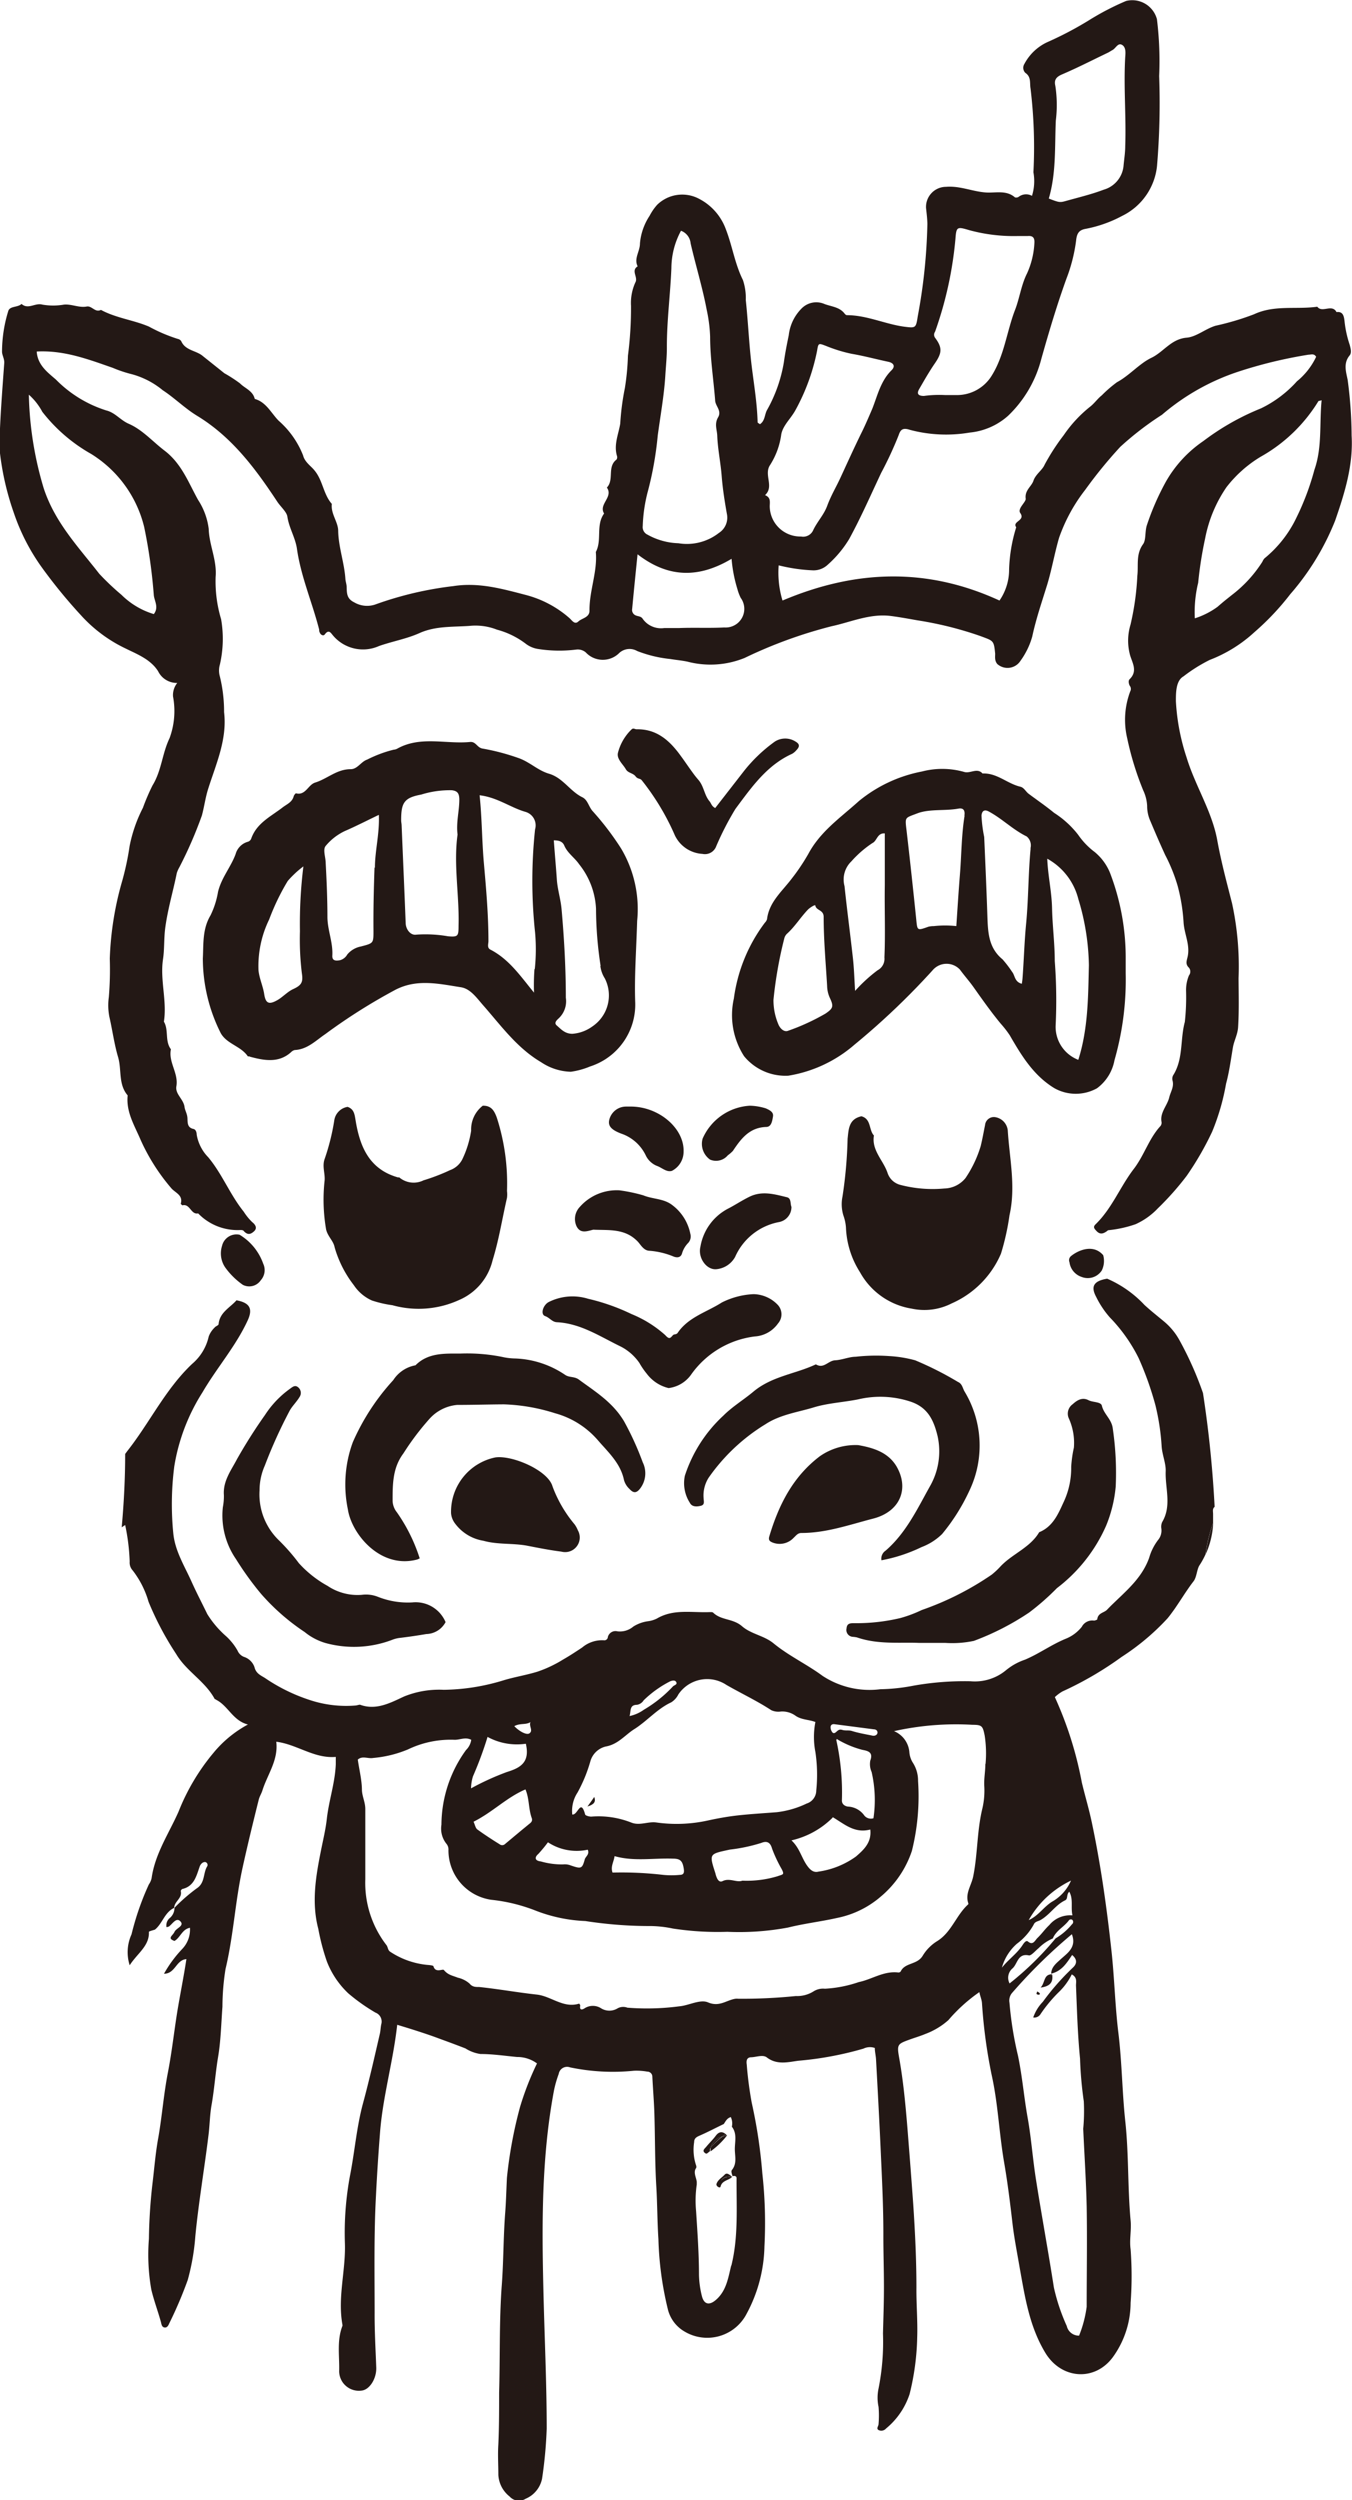 <svg id="圖層_3" data-name="圖層 3" xmlns="http://www.w3.org/2000/svg" viewBox="0 0 140.64 260.04"><defs><style>.cls-1{fill:#231815;}</style></defs><polygon class="cls-1" points="18.09 198.43 18.08 198.43 18.09 198.43 18.09 198.43"/><path class="cls-1" d="M109.46,205.28v0h0Z"/><path class="cls-1" d="M109.43,205.25s0,0,0,0h0Z"/><path class="cls-1" d="M76.18,226.36h0Z"/><path class="cls-1" d="M109.44,205.3s0,0,0,0h0Z"/><path class="cls-1" d="M76.19,226.38h0l0,0h0v0h0Z"/><path class="cls-1" d="M18.1,198.45h0Z"/><path class="cls-1" d="M126.2,158.42a15.43,15.43,0,0,0-.79,3.25A8.76,8.76,0,0,0,126.2,158.42Z"/><path class="cls-1" d="M125.14,144.89a35.12,35.12,0,0,0-2.42-5.45,6.78,6.78,0,0,0-1.53-1.91c-.71-.6-1.45-1.17-2.14-1.81a11.67,11.67,0,0,0-3.88-2.73c-1.4.24-1.74.8-1.13,1.92a9.61,9.61,0,0,0,1.4,2.1,16.8,16.8,0,0,1,3,4.23,33,33,0,0,1,1.75,4.91,23.83,23.83,0,0,1,.65,4.32c.07.88.45,1.74.42,2.54-.07,1.76.65,3.6-.37,5.3a1.22,1.22,0,0,0-.08.69,1.55,1.55,0,0,1-.36,1.19,5.6,5.6,0,0,0-.91,1.83c-.84,2.36-2.79,3.74-4.4,5.42-.31.31-.94.31-1,1,0,0-.24.13-.36.11a1.23,1.23,0,0,0-1.25.65,4.07,4.07,0,0,1-1.69,1.25c-1.46.6-2.74,1.54-4.2,2.16a6.25,6.25,0,0,0-2,1.11,5.07,5.07,0,0,1-3.68,1.14,30.28,30.28,0,0,0-5.93.46,19.9,19.9,0,0,1-3.45.37,8.9,8.9,0,0,1-6-1.38c-1.65-1.22-3.53-2.09-5.11-3.39-1-.82-2.32-.95-3.28-1.78s-2.14-.59-3-1.41c-.08-.08-.27-.06-.41-.06-1.83.07-3.73-.35-5.45.67a2.93,2.93,0,0,1-.94.28,3.8,3.8,0,0,0-1.52.56,2.16,2.16,0,0,1-1.64.49.82.82,0,0,0-1,.59c0,.2-.2.37-.4.34a3.21,3.21,0,0,0-2.27.75c-.66.44-1.35.89-2,1.26a12.85,12.85,0,0,1-2.67,1.26c-1.15.35-2.33.54-3.47.88a22,22,0,0,1-6.26,1,9.73,9.73,0,0,0-4.09.68c-1.4.64-2.91,1.5-4.62.87-.12,0-.28.06-.42.08a12,12,0,0,1-4.75-.55,18.3,18.3,0,0,1-4.72-2.31c-.45-.28-.93-.47-1.09-1.13a1.7,1.7,0,0,0-1.08-1.06,1.19,1.19,0,0,1-.68-.66,6.14,6.14,0,0,0-1.22-1.52,10.12,10.12,0,0,1-1.93-2.28c-.54-1.12-1.12-2.22-1.63-3.36-.73-1.63-1.71-3.17-1.9-5a30.84,30.84,0,0,1,.1-7,20.39,20.39,0,0,1,2.94-7.71c1.48-2.54,3.46-4.78,4.7-7.48.54-1.18.24-1.82-1.17-2.08-.68.77-1.75,1.26-1.86,2.47,0,.14-.31.22-.42.37a2.46,2.46,0,0,0-.61.93A5.21,5.21,0,0,1,20,141.84c-2.8,2.64-4.42,6.12-6.76,9.08l-.22.3c0,2.54-.13,5.09-.36,7.63l.36-.24a21.78,21.78,0,0,1,.47,3.8,1.2,1.2,0,0,0,.3.91,9.64,9.64,0,0,1,1.66,3.27,31.65,31.65,0,0,0,2.89,5.46c1.06,1.79,3,2.8,4,4.67,0,0,.09,0,.13.06,1.27.63,1.74,2.18,3.32,2.58a12,12,0,0,0-3.57,2.93,22.28,22.28,0,0,0-3.65,6.14c-1,2.26-2.45,4.38-2.8,6.92a1.89,1.89,0,0,1-.29.65,28.71,28.71,0,0,0-1.8,5.19,4.47,4.47,0,0,0-.19,3.21c.81-1.26,2.06-2,2-3.47,0-.07.41-.16.63-.24.79-.64,1-1.8,2-2.26,0-.67.88-1,.68-1.77,0,0,.09-.17.16-.19,1.22-.28,1.46-1.32,1.8-2.3a.84.84,0,0,1,.21-.35.52.52,0,0,1,.36-.16.31.31,0,0,1,.24.42c-.47.73-.2,1.75-1.13,2.34a18.27,18.27,0,0,0-2.29,2,1.38,1.38,0,0,1-.54,1.11,1,1,0,0,0-.29.91,1.64,1.64,0,0,0,.25-.07c.38-.27.77-1,1.2-.53s-.44.69-.62,1.09-.8.66,0,.94c.61-.34.78-1.21,1.61-1.37a2.91,2.91,0,0,1-.8,2.2,12.73,12.73,0,0,0-1.9,2.58c1.18,0,1.25-1.44,2.33-1.52-.25,1.66-.58,3.3-.86,4.94-.39,2.27-.62,4.57-1.06,6.83s-.61,4.54-1,6.79c-.3,1.62-.42,3.25-.62,4.88a56.19,56.19,0,0,0-.36,5.65,20.83,20.83,0,0,0,.25,5.28c.27,1.15.69,2.24,1,3.38.06.24.09.51.36.56s.41-.19.5-.41a42.77,42.77,0,0,0,1.93-4.53,23.53,23.53,0,0,0,.79-4.56c.34-3.5.94-7,1.36-10.43.14-1.07.14-2.16.33-3.22.29-1.66.4-3.33.68-5s.32-3.47.45-5.21a25.39,25.39,0,0,1,.32-3.92c.82-3.43,1-6.94,1.74-10.38.53-2.43,1.12-4.85,1.72-7.25.08-.32.27-.61.37-.92.52-1.68,1.68-3.16,1.45-5.09,2.18.28,3.93,1.77,6.19,1.58,0,.32,0,.55,0,.77-.08,1.92-.71,3.74-.93,5.64-.12,1.11-.39,2.22-.61,3.32-.54,2.7-1,5.41-.28,8.15A23.21,23.21,0,0,0,34,204a9.05,9.05,0,0,0,2.23,3.32,19.46,19.46,0,0,0,2.82,2,1,1,0,0,1,.61,1.22c-.07.32-.07.66-.15,1-.56,2.43-1.11,4.86-1.76,7.26s-.86,5.06-1.36,7.58a32.42,32.42,0,0,0-.51,7c.08,2.81-.77,5.58-.26,8.39a.32.32,0,0,1,0,.14c-.6,1.54-.29,3.14-.34,4.73a2.05,2.05,0,0,0,2.3,2c.86-.06,1.6-1.25,1.56-2.4-.07-1.9-.18-3.79-.17-5.69,0-4.06-.08-8.11.14-12.18q.16-3.21.41-6.41c.27-3.8,1.37-7.49,1.8-11.37,1.38.42,2.73.84,4,1.3,1,.37,2.08.76,3.1,1.16a4,4,0,0,0,1.56.58c1.26,0,2.53.19,3.8.31a3.44,3.44,0,0,1,2.08.67,30.14,30.14,0,0,0-1.77,4.55,45.77,45.77,0,0,0-1.36,7.37c-.06,1.26-.09,2.52-.19,3.78-.18,2.44-.16,4.89-.34,7.33-.28,3.73-.17,7.47-.28,11.21,0,1.79,0,3.58-.08,5.37-.07,1.07,0,2.13,0,3.19a3.06,3.06,0,0,0,1.17,2.24,1.3,1.3,0,0,0,1.66.24,2.89,2.89,0,0,0,1.72-2.1,45.68,45.68,0,0,0,.48-5.2c0-4.77-.23-9.53-.34-14.29-.17-7-.2-13.94,1.09-20.84a11.79,11.79,0,0,1,.5-1.76.88.88,0,0,1,1.18-.68,21.76,21.76,0,0,0,6.64.35,6.41,6.41,0,0,1,1.38.09.53.53,0,0,1,.54.54c.06,1.26.17,2.52.21,3.79.08,2.53.05,5.07.2,7.6.11,1.83.1,3.67.22,5.49a34.58,34.58,0,0,0,1,7.37,3.68,3.68,0,0,0,1.63,2.19,4.61,4.61,0,0,0,6.55-1.8,15.36,15.36,0,0,0,1.85-7,47.1,47.1,0,0,0-.22-7.6,52.8,52.8,0,0,0-1.11-7.38,39.07,39.07,0,0,1-.51-3.93c-.06-.4,0-.72.4-.76.56,0,1.24-.3,1.67,0,1.06.83,2.24.5,3.3.36a34.67,34.67,0,0,0,6.77-1.26A1.55,1.55,0,0,1,91,213c0,.4.11.81.13,1.23.17,3.11.34,6.23.48,9.35s.29,6,.28,9c0,1.75.06,3.51.06,5.27s-.06,3.23-.1,4.85a24.93,24.93,0,0,1-.46,5.72,4.55,4.55,0,0,0,0,1.91,10.77,10.77,0,0,1,0,1.79c0,.21-.27.46,0,.62a.65.65,0,0,0,.78-.16A7.75,7.75,0,0,0,94.62,249a26.43,26.43,0,0,0,.79-5.88c.06-1.74-.1-3.48-.08-5.2,0-2.9-.14-5.77-.33-8.65-.19-2.67-.4-5.34-.61-8-.2-2.43-.43-4.86-.86-7.28-.25-1.39-.14-1.41,1.14-1.88.53-.19,1.08-.35,1.6-.57a7.59,7.59,0,0,0,2.38-1.43,16.94,16.94,0,0,1,3.23-2.92c.06.39.24.74.27,1.17a54.2,54.2,0,0,0,1,7.42c.67,3,.78,6.09,1.3,9.11.37,2.13.63,4.27.88,6.42.18,1.53.49,3.07.75,4.6.54,3,1,6.06,2.66,8.8s5.11,3,7,.48a9.68,9.68,0,0,0,1.87-5.68,37,37,0,0,0,0-5.57c-.14-1,.1-2,0-3-.32-3.46-.18-6.92-.56-10.38-.32-3-.34-6.08-.71-9.12-.35-2.83-.41-5.7-.72-8.54-.48-4.4-1.09-8.79-2-13.14-.3-1.48-.73-2.9-1.08-4.35a38.35,38.35,0,0,0-2.81-8.9,4.27,4.27,0,0,1,.79-.59,35.62,35.62,0,0,0,6.17-3.6,24.63,24.63,0,0,0,4.76-4c1-1.22,1.75-2.62,2.71-3.86.33-.43.34-1.23.61-1.65a8.57,8.57,0,0,0,.63-1.14,15.43,15.43,0,0,1,.79-3.25c0-.31,0-.62,0-.93s-.09-.56.16-.77A117.43,117.43,0,0,0,125.14,144.89ZM86.82,179.33l4.09.53c.2,0,.38.13.37.35s-.26.36-.51.31c-.72-.15-1.46-.27-2.16-.49-.33-.1-.64,0-1-.11s-.48.11-.7.27-.34,0-.43-.19a.84.84,0,0,1-.08-.41C86.44,179.36,86.62,179.3,86.82,179.33ZM87,181s0-.08.05-.13A9.92,9.92,0,0,0,89.73,182c.58.11,1.12.25.8,1.11a2,2,0,0,0,.14,1.19,13,13,0,0,1,.19,4.81.88.88,0,0,1-.94-.27,2.21,2.21,0,0,0-1.64-.94c-.24,0-.75-.16-.7-.71A25.19,25.19,0,0,0,87,181Zm-.37,8c1.19.7,2.27,1.72,3.9,1.28.16,1.37-.71,2.13-1.49,2.81a8.82,8.82,0,0,1-3.9,1.57c-.54.14-.89-.22-1.17-.61-.59-.81-.78-1.84-1.64-2.64A8.84,8.84,0,0,0,86.59,189.07ZM66.27,177.31a1,1,0,0,0,.68-.46,11.19,11.19,0,0,1,2.8-2c.24-.08.51-.12.61.13s-.26.29-.38.44a13.35,13.35,0,0,1-3,2.4,3.91,3.91,0,0,1-1.49.66C65.65,177.93,65.46,177.32,66.27,177.31Zm-6.19,9.12a15.41,15.41,0,0,0,1.32-3.2A2.2,2.2,0,0,1,63,181.65c1.26-.21,2-1.17,2.92-1.77,1.36-.84,2.41-2.13,3.89-2.82a2,2,0,0,0,.75-.82,3.61,3.61,0,0,1,5-1c1.55.89,3.17,1.65,4.67,2.63a1.76,1.76,0,0,0,1,.14,2.36,2.36,0,0,1,1.47.4c.64.48,1.43.42,2.12.69a8.19,8.19,0,0,0,0,3.12,16,16,0,0,1,.09,4,1.43,1.43,0,0,1-1,1.36,9.76,9.76,0,0,1-3.1.9c-1.4.11-2.81.19-4.21.35-1,.12-2,.3-3,.52a15.05,15.05,0,0,1-5.31.2c-.89-.13-1.75.37-2.64,0a9.29,9.29,0,0,0-4.15-.61c-.21,0-.59-.1-.63-.22-.47-1.73-.76.1-1.34,0A3.48,3.48,0,0,1,60.08,186.43Zm20.77,8.72a11.07,11.07,0,0,1-3.63.45c-.58.23-1.33-.32-2.06.05-.27.13-.45-.06-.56-.28a2.37,2.37,0,0,1-.18-.53c-.67-2.08-.65-2,1.5-2.47a17.7,17.7,0,0,0,3.26-.69c.4-.16.9-.25,1.13.58a14,14,0,0,0,1,2.13C81.62,195,81.47,194.93,80.85,195.15ZM70.7,195A8.68,8.68,0,0,1,69,195a37.27,37.27,0,0,0-5.28-.24c-.23-.62.13-1.11.21-1.71,2,.57,4,.19,6.06.26.75,0,1,.21,1.13,1C71.19,194.73,71.16,195,70.7,195ZM56,192.82a15.32,15.32,0,0,0,1-1.21,5.44,5.44,0,0,0,4.14.77c.21.49-.22.7-.31,1-.27,1-.38,1-1.45.64a1.69,1.69,0,0,0-.8-.11,7.87,7.87,0,0,1-2.32-.31C55.66,193.54,55.56,193.2,56,192.82Zm-.81-3.23c-.9.73-1.79,1.48-2.69,2.23a.42.42,0,0,1-.52,0c-.79-.49-1.57-1-2.32-1.54-.2-.15-.25-.49-.4-.81,2-1,3.43-2.52,5.4-3.36.42,1,.3,2,.66,3A.42.42,0,0,1,55.18,189.59Zm0-10.5c-.21.43.31.89-.12,1.19-.26.19-1-.15-1.57-.75C54.12,179.19,54.72,179.43,55.21,179.09Zm-4.49,1.55a6.38,6.38,0,0,0,4,.72c.45,1.95-.57,2.51-2,2.95A27.74,27.74,0,0,0,49,186a4.42,4.42,0,0,1,.2-1.25A37.9,37.9,0,0,0,50.72,180.64Zm25.36,55c-.3,1.21-.48,2.58-1.55,3.53-.68.61-1.26.55-1.49-.34a9.83,9.83,0,0,1-.31-2.23c0-2.21-.16-4.42-.3-6.63a11.72,11.72,0,0,1,.07-2.77h0v-.28c-.06-.48-.39-1-.06-1.44a.41.41,0,0,0,0-.24,5.14,5.14,0,0,1-.21-2.46c0-.38.25-.53.59-.67.84-.37,1.66-.8,2.49-1.2.19-.28.34-.61.73-.72a1.54,1.54,0,0,1,.11,1c.55.7.32,1.51.31,2.28s.26,1.54-.31,2.23c-.1.12,0,.42.08.64.2-.08.41,0,.41.19C76.6,229.58,76.82,232.66,76.08,235.63Zm26.44-52.17c0,.78-.16,1.54-.11,2.33a8.14,8.14,0,0,1-.2,2.29c-.56,2.31-.49,4.72-.94,7-.18,1-.87,1.8-.53,2.84a.18.18,0,0,1,0,.13c-1.26,1.13-1.74,2.92-3.25,3.84A4.56,4.56,0,0,0,96,203.38c-.57,1-1.86.71-2.31,1.67a.3.3,0,0,1-.25.1c-1.51-.18-2.74.72-4.11,1a13.08,13.08,0,0,1-3.52.69,1.84,1.84,0,0,0-1.19.28,3.19,3.19,0,0,1-1.83.48,55,55,0,0,1-6,.28,1.32,1.32,0,0,0-.28,0c-.94.14-1.67.89-2.86.38-.83-.35-2,.33-3,.41a25.56,25.56,0,0,1-5.39.14,1.22,1.22,0,0,0-1,.06,1.63,1.63,0,0,1-1.74,0,1.58,1.58,0,0,0-1.7,0c-.24.16-.56.25-.46-.28,0-.06-.1-.21-.12-.2-1.64.51-2.89-.77-4.39-.94-2-.22-4-.58-6-.79-.39,0-.71,0-1-.35a2.76,2.76,0,0,0-1.23-.62c-.51-.21-1-.26-1.44-.79-.12-.17-.87.35-1.09-.39,0-.1-.42-.13-.65-.15A8.44,8.44,0,0,1,40.6,203c-.28-.18-.23-.49-.41-.71A10.59,10.59,0,0,1,38,195.46c0-2.44,0-4.88,0-7.31,0-.69-.31-1.27-.35-1.94,0-1.06-.28-2.12-.43-3.2.47-.43,1.06-.07,1.6-.17a12.15,12.15,0,0,0,3.62-.89,10.24,10.24,0,0,1,4.87-1c.56,0,1.11-.31,1.71,0a1.84,1.84,0,0,1-.54,1.06,13.31,13.31,0,0,0-2.56,7.77,2.53,2.53,0,0,0,.53,2,.91.91,0,0,1,.2.64,5.19,5.19,0,0,0,4.46,5.17,17.65,17.65,0,0,1,4.49,1.08,16,16,0,0,0,5.29,1.13,43.81,43.81,0,0,0,6.49.52,11.79,11.79,0,0,1,2.61.26,30.8,30.8,0,0,0,5.67.34,27.65,27.65,0,0,0,6.3-.44c1.69-.42,3.42-.62,5.11-1a9.92,9.92,0,0,0,4.56-2.23,10.53,10.53,0,0,0,3.23-4.75,23.57,23.57,0,0,0,.64-7.27,3.44,3.44,0,0,0-.53-1.88,2.4,2.4,0,0,1-.37-1.06A2.59,2.59,0,0,0,93,180.05a29.66,29.66,0,0,1,8.15-.66c1,0,1.08.12,1.28,1.12A12.15,12.15,0,0,1,102.52,183.46Zm9,19.84c.55.44.57.91.1,1.34a25.67,25.67,0,0,0-3.12,3.55,4.41,4.41,0,0,0-1,1.63.76.76,0,0,0,.78-.38,15.15,15.15,0,0,1,1.81-2.19,6.7,6.7,0,0,0,1.42-1.91c.62.33.42.84.44,1.2.1,2.52.17,5,.42,7.56a39.54,39.54,0,0,0,.39,4.44,19.74,19.74,0,0,1-.06,2.86c.12,2.69.3,5.39.36,8.08.06,3.48,0,7,0,10.43a12.35,12.35,0,0,1-.79,3,1.28,1.28,0,0,1-1.28-1,20.35,20.35,0,0,1-1.34-4c-.58-3.74-1.27-7.47-1.86-11.21-.34-2.14-.49-4.32-.87-6.45s-.56-4.31-1-6.43a37,37,0,0,1-.89-5.53,1.23,1.23,0,0,1,.25-1,54.81,54.81,0,0,1,6.24-6.13c.53,1.4-.52,2-1.25,2.68-.46.42-.88.77-.9,1.42C110.49,205,111,204.1,111.55,203.3Zm0-3.16a6.51,6.51,0,0,1-1.69,1.45,31.71,31.71,0,0,1-4.79,4.69,1.27,1.27,0,0,1,.3-1.56c.54-.47.54-1.62,1.73-1.35.25,0,.65-.48,1-.77a4.68,4.68,0,0,1,1.47-1c.33-.82,1.17-1.2,1.66-1.87a.26.26,0,0,1,.37-.06A.31.31,0,0,1,111.51,200.14Zm0-.94a2.79,2.79,0,0,0-2.34,1c-.45.42-.8.93-1.24,1.35-.27.26-.46.82-1,.36-.17-.14-.39.14-.53.35-.58.91-1.5,1.53-2.17,2.38a5.17,5.17,0,0,1,1.55-2.48,6.22,6.22,0,0,0,1.76-2c.13-.32.44-.33.68-.46,1-.55,1.56-1.57,2.58-2.06.34-.16.11-.6.44-.9C111.67,197.54,111.37,198.35,111.56,199.2Zm-.08-3.64a4.63,4.63,0,0,1-2,2.23c-.87.55-1.43,1.48-2.41,1.9A10,10,0,0,1,111.48,195.56Z"/><path class="cls-1" d="M1.42,53.29A21.58,21.58,0,0,0,4.34,59a53.71,53.71,0,0,0,4.09,5,14.85,14.85,0,0,0,4.64,3.45c1.21.6,2.57,1.11,3.37,2.35a2.17,2.17,0,0,0,2,1.23A2,2,0,0,0,18,72.45a8.16,8.16,0,0,1-.36,4.32c-.77,1.59-.83,3.38-1.77,4.91a21.44,21.44,0,0,0-1,2.33,15,15,0,0,0-1.39,4,28.72,28.72,0,0,1-.75,3.55,33,33,0,0,0-1.31,8.15,34.79,34.79,0,0,1-.1,4,6.19,6.19,0,0,0,.06,2.06c.32,1.39.5,2.81.9,4.16s0,2.82,1,4c-.18,1.73.72,3.14,1.35,4.63a20.75,20.75,0,0,0,3.17,5c.38.48,1.28.72,1,1.64,0,0,.14.17.19.16.78-.19.87,1,1.62.84A5.7,5.7,0,0,0,25,127.93c.13,0,.3,0,.37.12.39.42.71.34,1.07,0s.1-.7-.19-.93a5.74,5.74,0,0,1-.89-1.09c-1.43-1.77-2.24-3.92-3.7-5.67A4.4,4.4,0,0,1,20.46,118c0-.21-.08-.52-.33-.58-.65-.14-.61-.64-.63-1.11s-.26-.82-.3-1.16c-.1-.84-1-1.35-.85-2.18.23-1.36-.85-2.49-.57-3.84-.65-.85-.21-2-.73-2.87.34-2.17-.42-4.33-.09-6.51.15-1,.09-2.11.22-3.17.26-2,.82-3.84,1.21-5.77a3.19,3.19,0,0,1,.28-.63A43.33,43.33,0,0,0,21,84.82c.25-.91.36-1.84.65-2.76.82-2.6,2-5.15,1.66-8a15.37,15.37,0,0,0-.44-3.71,2.2,2.2,0,0,1,0-1.22A11.92,11.92,0,0,0,23,64.4,13.76,13.76,0,0,1,22.43,60c.15-1.74-.67-3.3-.72-5a7.09,7.09,0,0,0-1.1-3c-1-1.79-1.7-3.76-3.49-5.13-1.24-.94-2.29-2.17-3.74-2.8-.85-.37-1.41-1.16-2.32-1.38a12.69,12.69,0,0,1-5.24-3.21c-.85-.74-1.91-1.5-2-2.92,2.84-.15,5.36.81,7.89,1.69a13.42,13.42,0,0,0,2,.67,8.56,8.56,0,0,1,3.21,1.66c1.24.81,2.32,1.9,3.59,2.67,3.63,2.21,6.07,5.5,8.34,8.94.36.54,1,1.07,1.05,1.59.19,1.19.85,2.19,1,3.37.42,2.87,1.59,5.54,2.3,8.33,0,.09,0,.2.05.28.09.28.39.42.53.23.44-.59.63-.15.89.14a4.08,4.08,0,0,0,4.76,1.06c1.39-.49,2.86-.74,4.22-1.35,1.65-.74,3.42-.62,5.16-.74a6.11,6.11,0,0,1,2.89.39,8.61,8.61,0,0,1,3,1.47,2.78,2.78,0,0,0,1.29.54,14.13,14.13,0,0,0,3.95.06,1.28,1.28,0,0,1,1,.3,2.42,2.42,0,0,0,3.41.12,1.58,1.58,0,0,1,1.93-.27,13.12,13.12,0,0,0,3.43.83c.6.1,1.21.15,1.82.28a9.44,9.44,0,0,0,5.93-.39,47.91,47.91,0,0,1,9.06-3.3c2-.43,4-1.35,6.18-1.06.93.12,1.83.29,2.74.45A36.83,36.83,0,0,1,102,66.16c1.36.51,1.38.44,1.52,1.82,0,.36-.07.73.22,1.08a1.6,1.6,0,0,0,2.42-.34,7.94,7.94,0,0,0,1.22-2.52c.39-1.83,1-3.6,1.55-5.38.49-1.62.77-3.28,1.24-4.89a17.51,17.51,0,0,1,2.73-5,47.19,47.19,0,0,1,3.64-4.46,31.92,31.92,0,0,1,4.33-3.33,23.52,23.52,0,0,1,7.87-4.46,47.24,47.24,0,0,1,7.38-1.79c.27,0,.57-.15.79.22a7.31,7.31,0,0,1-2,2.55,12.11,12.11,0,0,1-3.73,2.81,26,26,0,0,0-6,3.4,12.69,12.69,0,0,0-3.89,4.21,26.85,26.85,0,0,0-2,4.58c-.2.67-.07,1.51-.38,1.93-.77,1.06-.47,2.2-.6,3.29a28,28,0,0,1-.71,5.09,5.7,5.7,0,0,0-.09,3c.19.86.92,1.77,0,2.67-.16.15-.1.45,0,.67a.53.53,0,0,1,.06.6,8.37,8.37,0,0,0-.32,4.85,31.37,31.37,0,0,0,1.67,5.44,4.26,4.26,0,0,1,.41,1.62,3.79,3.79,0,0,0,.35,1.61c.49,1.17,1,2.35,1.53,3.5a17.6,17.6,0,0,1,1.3,3.23,19.25,19.25,0,0,1,.61,3.77c.07,1.21.7,2.34.42,3.58-.09.4-.26.77.14,1.14a.64.64,0,0,1,0,.8,3.93,3.93,0,0,0-.3,1.65,23.62,23.62,0,0,1-.13,3.19c-.5,1.83-.14,3.85-1.21,5.54a.76.76,0,0,0-.07.55c.18.66-.2,1.17-.34,1.75-.21.88-1,1.6-.8,2.58a.56.56,0,0,1-.11.4c-1.2,1.3-1.67,3-2.76,4.44-1.43,1.85-2.28,4.13-4,5.79-.29.28-.12.46.1.69.39.42.74.27,1.11,0,0,0,.07-.07.12-.08a12.16,12.16,0,0,0,2.85-.63,7.35,7.35,0,0,0,2.3-1.64,29.75,29.75,0,0,0,3-3.38,31.53,31.53,0,0,0,2.65-4.59,23.57,23.57,0,0,0,1.45-5c.33-1.22.5-2.5.71-3.76.12-.71.48-1.32.54-2.08.11-1.72.06-3.42.05-5.13a31,31,0,0,0-.68-7.8c-.55-2.16-1.13-4.31-1.53-6.52-.55-3.05-2.3-5.68-3.2-8.65a22.4,22.4,0,0,1-1.11-5.85c0-.89,0-2.13.8-2.58a16.46,16.46,0,0,1,2.71-1.7,14.57,14.57,0,0,0,4.67-2.9,27,27,0,0,0,3.71-3.93,26.6,26.6,0,0,0,4.68-7.67c1-2.89,1.89-5.77,1.71-8.84a44.93,44.93,0,0,0-.41-5.78c-.15-.79-.49-1.73.21-2.56.23-.28.09-.76,0-1.1a11.3,11.3,0,0,1-.54-2.49c-.06-.48-.15-1-.83-.91-.48-.89-1.49.13-2-.56-2.19.31-4.46-.21-6.59.79a27.71,27.71,0,0,1-4,1.19c-1.07.33-2,1.16-3,1.24-1.62.14-2.39,1.48-3.66,2.09s-2.28,1.84-3.6,2.55a13.3,13.3,0,0,0-1.57,1.36c-.4.31-.72.77-1.15,1.13a13.47,13.47,0,0,0-2.8,3,22.45,22.45,0,0,0-2,3.09c-.22.54-.94,1-1.15,1.64s-.94,1-.81,1.91c0,.35-.86,1-.58,1.45.6.83-.87.87-.41,1.5a16.41,16.41,0,0,0-.74,4.38,5.64,5.64,0,0,1-1,3.24c-7.56-3.48-15-3.2-22.57,0A10,10,0,0,1,81,58.8a17.57,17.57,0,0,0,3.59.52,2.15,2.15,0,0,0,1.53-.6,11.54,11.54,0,0,0,2.21-2.65c1.23-2.25,2.25-4.59,3.34-6.9a37.8,37.8,0,0,0,1.82-3.93c.18-.54.41-.78,1.14-.54a14.59,14.59,0,0,0,6.24.29,7,7,0,0,0,4-1.75,12.46,12.46,0,0,0,3.46-5.94c.79-2.8,1.62-5.59,2.61-8.33a16.94,16.94,0,0,0,1-3.95c.08-.79.33-1.1,1-1.22a13.27,13.27,0,0,0,3.8-1.35,6.52,6.52,0,0,0,3.62-5.21,78.51,78.51,0,0,0,.22-9.33A35.71,35.71,0,0,0,120.35,2,2.66,2.66,0,0,0,117.14.1a27.65,27.65,0,0,0-3.85,2A36.14,36.14,0,0,1,109,4.36a5.14,5.14,0,0,0-2.44,2.29.75.75,0,0,0,.09.92c.64.43.45,1.06.55,1.63a50.81,50.81,0,0,1,.3,8.72,5.15,5.15,0,0,1-.15,2.45,1.26,1.26,0,0,0-1.38.1.47.47,0,0,1-.39.06c-.89-.78-2-.45-3-.51-1.41-.09-2.71-.71-4.16-.59a2.09,2.09,0,0,0-2.09,2.2c.06.56.13,1.1.14,1.66a58.28,58.28,0,0,1-1,9.6c-.19,1.23-.21,1.24-1.38,1.09-2-.26-3.9-1.2-6-1.2-.08,0-.17-.09-.23-.16-.52-.69-1.37-.73-2.09-1a2.14,2.14,0,0,0-2.43.51,4.66,4.66,0,0,0-1.29,2.73c-.19.93-.38,1.87-.51,2.82a15.13,15.13,0,0,1-1.77,5c-.24.47-.2,1.11-.72,1.44-.11-.09-.24-.14-.24-.2-.05-1.92-.36-3.81-.6-5.71-.29-2.31-.38-4.67-.63-7a5.92,5.92,0,0,0-.3-2.09c-.84-1.68-1.1-3.55-1.78-5.29a5.8,5.8,0,0,0-2.83-3.18,3.73,3.73,0,0,0-4.32.66,5.63,5.63,0,0,0-.78,1.14,6.16,6.16,0,0,0-1,2.87c0,.84-.65,1.56-.24,2.38-.73.46.08,1.13-.24,1.68a5.14,5.14,0,0,0-.45,2.43A38.57,38.57,0,0,1,65.32,37,25.65,25.65,0,0,1,65,40.37a26.4,26.4,0,0,0-.48,3.69c-.18,1.09-.69,2.2-.34,3.36a.44.44,0,0,1-.05.38c-1,.76-.22,2.09-1,2.91.7,1-.89,1.72-.29,2.7-.88,1.21-.2,2.76-.86,4,.18,2.08-.68,4-.66,6.11,0,.71-.77.76-1.16,1.12s-.67-.13-.93-.36a11.13,11.13,0,0,0-4.49-2.39c-2.46-.64-4.93-1.35-7.59-.93a36.23,36.23,0,0,0-8,1.87,2.63,2.63,0,0,1-2.28-.17c-.8-.38-.79-.94-.81-1.61,0-.28-.11-.55-.13-.83-.11-1.7-.72-3.31-.75-5,0-.94-.79-1.78-.66-2.81-.89-1-.93-2.44-1.81-3.49-.39-.48-1-.85-1.18-1.55a9.32,9.32,0,0,0-2.53-3.6c-.79-.79-1.29-1.94-2.5-2.28-.2-.85-1-1.08-1.54-1.62a14.9,14.9,0,0,0-1.62-1.05L21.06,37c-.69-.56-1.78-.54-2.21-1.52a.55.55,0,0,0-.35-.23,16.58,16.58,0,0,1-3-1.28c-1.61-.69-3.41-.88-5-1.74-.6.32-.94-.45-1.48-.35-.8.15-1.56-.27-2.36-.2a6.59,6.59,0,0,1-2.26,0c-.75-.21-1.47.55-2.16-.07C1.84,32,1,31.8.85,32.38a14.53,14.53,0,0,0-.64,4.19c0,.38.27.76.23,1.21C.28,40,.1,42.3,0,44.56a20.38,20.38,0,0,0,0,2.59A28.84,28.84,0,0,0,1.42,53.29ZM137.13,41.75c0-.06.16-.06.35-.12-.24,2.44.07,4.91-.75,7.23a27.08,27.08,0,0,1-1.88,5,12.25,12.25,0,0,1-3.31,4.21,1.23,1.23,0,0,0-.22.35,13.3,13.3,0,0,1-3.16,3.45c-.5.4-1,.79-1.49,1.23a8.23,8.23,0,0,1-2.38,1.21,12.83,12.83,0,0,1,.35-3.7,39.8,39.8,0,0,1,.72-4.59,14.06,14.06,0,0,1,2.23-5.36,12.93,12.93,0,0,1,3.54-3.15A16.47,16.47,0,0,0,137.13,41.75ZM109.78,8.93c-.14-.59.06-.91.67-1.18,1.62-.69,3.19-1.5,4.78-2.26.17-.08.32-.19.49-.28.35-.19.57-.79,1-.54s.36.86.33,1.26c-.18,3.1.11,6.18,0,9.27,0,.7-.12,1.4-.18,2.1a2.86,2.86,0,0,1-2.06,2.43c-1.29.49-2.65.81-4,1.19-.57.16-.7.12-1.71-.27.78-2.65.61-5.39.73-8.11A13.24,13.24,0,0,0,109.78,8.93ZM95.61,40.48c.53-.92,1.06-1.85,1.66-2.72.72-1.06.77-1.6,0-2.63a.54.54,0,0,1,0-.63,39,39,0,0,0,2.12-9.68c.09-1.26.19-1.25,1.44-.88a17.66,17.66,0,0,0,5.07.61c.33,0,.67,0,1,0,.57-.05.74.2.7.75a8.63,8.63,0,0,1-.77,3.15c-.61,1.22-.76,2.54-1.24,3.78-.87,2.26-1.11,4.74-2.44,6.86a4.24,4.24,0,0,1-3.58,2c-.33,0-.66,0-1.24,0a11.69,11.69,0,0,0-2.22.09C95.47,41.18,95.36,40.92,95.61,40.48Zm-15.5,7.88a7.85,7.85,0,0,0,1.16-3.18c.17-.94,1-1.64,1.48-2.53A21.35,21.35,0,0,0,85,36.46c.13-.81.16-.77.93-.48a15.28,15.28,0,0,0,2.67.82c1.28.22,2.54.56,3.81.83.59.13.73.49.33.88-1.13,1.11-1.46,2.63-2,4-.36.83-.72,1.69-1.13,2.51-.76,1.55-1.47,3.12-2.19,4.68-.44.95-1,1.89-1.36,2.88S85,54.25,84.57,55.19a1.14,1.14,0,0,1-1.24.61,3.18,3.18,0,0,1-3.26-3.13c0-.4.12-.86-.36-1.11a.52.52,0,0,0-.13-.06C80.57,50.6,79.42,49.37,80.11,48.36ZM67.42,51a35.59,35.59,0,0,0,1-5.7c.28-2.08.66-4.15.79-6.25.06-1,.17-2,.16-3,0-2.73.36-5.44.47-8.16a8.26,8.26,0,0,1,1-3.89,1.54,1.54,0,0,1,1,1.31c.53,2.3,1.23,4.57,1.67,6.89a15.77,15.77,0,0,1,.36,2.83c0,2.21.35,4.39.52,6.58,0,.62.72,1.09.31,1.79s-.11,1.3-.09,1.91c.05,1.39.35,2.78.46,4.18s.31,2.63.54,3.94a1.89,1.89,0,0,1-.83,2,5.41,5.41,0,0,1-4.21,1.07,7,7,0,0,1-3.21-.89.86.86,0,0,1-.5-.89A16,16,0,0,1,67.42,51Zm-1.1,6.65c3.26,2.52,6.44,2.46,9.78.47a15,15,0,0,0,.61,3.16,4.89,4.89,0,0,0,.34.9,1.94,1.94,0,0,1-1.71,3.08c-1.55.08-3.12,0-4.68.06-.52,0-1,0-1.56,0a2.33,2.33,0,0,1-2.23-.94c-.18-.3-.48-.26-.73-.37a.61.61,0,0,1-.38-.68C65.93,61.51,66.11,59.73,66.32,57.66ZM4.4,42.83A17,17,0,0,0,9.46,47.2,12.38,12.38,0,0,1,15,54.82a55.51,55.51,0,0,1,1,7.1c.07.61.54,1.25,0,1.95a8.09,8.09,0,0,1-3.36-2,26.65,26.65,0,0,1-2.31-2.19c-2.18-2.8-4.63-5.35-5.79-8.92A36.29,36.29,0,0,1,3,41.05,6.39,6.39,0,0,1,4.4,42.83Z"/><path class="cls-1" d="M24.92,128.42a1.54,1.54,0,0,0-1.82,1.15,2.59,2.59,0,0,0,.42,2.38,7.71,7.71,0,0,0,1.74,1.68,1.45,1.45,0,0,0,1.87-.48,1.57,1.57,0,0,0,.25-1.72A5.74,5.74,0,0,0,24.92,128.42Z"/><path class="cls-1" d="M114.61,132.14a2.25,2.25,0,0,0,.15-1.59c-1-1.18-2.56-.56-3.36.1a.55.55,0,0,0-.15.63,1.86,1.86,0,0,0,1.27,1.53A1.74,1.74,0,0,0,114.61,132.14Z"/><path class="cls-1" d="M60.58,82.92c-1.28-.62-2-2-3.44-2.44-1.17-.33-2-1.21-3.18-1.63a23.19,23.19,0,0,0-3.79-1c-.56-.11-.66-.74-1.28-.68-2.51.24-5.12-.65-7.54.68a.85.85,0,0,1-.39.12A12.9,12.9,0,0,0,38.2,79c-.66.22-1,1-1.73,1-1.44,0-2.42,1-3.68,1.39-.74.22-1,1.38-2,1.12-.05,0-.21.19-.24.31-.16.61-.69.81-1.13,1.14-1.22.95-2.71,1.63-3.28,3.24a.54.54,0,0,1-.4.36,1.84,1.84,0,0,0-1.23,1.27c-.5,1.36-1.48,2.46-1.83,3.93a8.86,8.86,0,0,1-.79,2.46c-.85,1.42-.71,3-.79,4.45a17.33,17.33,0,0,0,1.86,7.78c.64,1.14,2.08,1.34,2.8,2.39,0,.06.17,0,.26.07,1.49.4,3,.67,4.27-.49a.77.77,0,0,1,.37-.21c1.31-.06,2.21-1,3.17-1.65a59.61,59.61,0,0,1,7.31-4.62c2.25-1.16,4.54-.61,6.81-.26,1,.16,1.65,1.13,2.33,1.9,1.86,2.12,3.52,4.43,6,5.89a5.8,5.8,0,0,0,3.1,1,8,8,0,0,0,2-.55,6.76,6.76,0,0,0,4.7-6.62c-.1-2.64.1-5.25.2-8.53a12.32,12.32,0,0,0-1.67-7.52,29.39,29.39,0,0,0-3-3.93C61.21,83.82,61.13,83.2,60.58,82.92ZM31.4,101.22c.14.9,0,1.24-.9,1.65-.62.29-1.06.81-1.63,1.14-.89.51-1.24.37-1.39-.64-.13-.83-.5-1.58-.59-2.45A11.06,11.06,0,0,1,28,95.63a23.83,23.83,0,0,1,1.93-4,10.38,10.38,0,0,1,1.63-1.52,48.49,48.49,0,0,0-.36,6.75A29,29,0,0,0,31.4,101.22Zm7.56-11c-.08,2.2-.13,4.4-.11,6.61,0,1.28,0,1.27-1.31,1.61a2.44,2.44,0,0,0-1.42.84,1.23,1.23,0,0,1-.76.59c-.41.07-.82.08-.79-.48.08-1.37-.5-2.65-.51-4,0-1.87-.08-3.75-.18-5.62,0-.61-.32-1.41,0-1.79a5.79,5.79,0,0,1,2-1.55c1.15-.5,2.28-1.08,3.53-1.68C39.49,86.74,39,88.48,39,90.26Zm8.64-3.44c-.44,3.13.19,6.32.1,9.51,0,1.07-.05,1.18-1.09,1.09a13.63,13.63,0,0,0-3.32-.17c-.59.09-1.07-.55-1.09-1.19-.13-3.38-.28-6.76-.42-10.14,0-.19-.05-.38-.05-.56,0-1.82.29-2.35,2.09-2.68A10,10,0,0,1,47,82.19c.58.07.76.32.78.91C47.79,84.33,47.43,85.53,47.6,86.82Zm8,14a21.88,21.88,0,0,0-.05,2.46c-1.4-1.71-2.59-3.47-4.53-4.47-.38-.2-.21-.58-.21-.88,0-2.74-.24-5.46-.48-8.18-.2-2.3-.19-4.62-.44-7,1.87.23,3.21,1.28,4.77,1.73a1.46,1.46,0,0,1,1,1.82,50.45,50.45,0,0,0,0,10.71A19.8,19.8,0,0,1,55.63,100.8Zm6.85-.32a3.14,3.14,0,0,0,.47,1.31,3.89,3.89,0,0,1-1.32,5,4,4,0,0,1-2.06.75c-.78,0-1.17-.47-1.63-.87-.3-.26,0-.54.17-.7a2.43,2.43,0,0,0,.78-2.18c0-3.07-.17-6.13-.44-9.18-.09-1.07-.44-2.11-.5-3.19-.09-1.3-.21-2.6-.31-4,.62,0,.93.17,1.09.55.34.79,1.08,1.26,1.53,1.92A8,8,0,0,1,62,94.51,39.72,39.72,0,0,0,62.48,100.48Z"/><path class="cls-1" d="M109.7,113.19a4.55,4.55,0,0,0,4.41,0,4.66,4.66,0,0,0,1.82-2.91,30.41,30.41,0,0,0,1.17-9.05V99.79A24.65,24.65,0,0,0,115.55,91a5.48,5.48,0,0,0-1.67-2.38,7.68,7.68,0,0,1-1.72-1.79,9.9,9.9,0,0,0-2.51-2.29c-.85-.7-1.79-1.34-2.67-2-.29-.23-.46-.63-.85-.72-1.36-.32-2.43-1.45-3.92-1.37-.56-.62-1.22,0-1.87-.15a8.33,8.33,0,0,0-4.43-.06,14.68,14.68,0,0,0-6.57,3.08c-1.89,1.71-4,3.14-5.26,5.5a21.23,21.23,0,0,1-1.79,2.65c-1,1.3-2.29,2.38-2.5,4.13a.86.86,0,0,1-.22.36,16.75,16.75,0,0,0-3.23,7.89,7.89,7.89,0,0,0,1.06,6A5.57,5.57,0,0,0,82,111.88a13.89,13.89,0,0,0,6.89-3.23A76.56,76.56,0,0,0,97,100.93a1.9,1.9,0,0,1,2.85-.09c.5.68,1.07,1.31,1.54,2,.88,1.24,1.75,2.47,2.72,3.64a10.32,10.32,0,0,1,.93,1.2C106.25,109.77,107.5,111.86,109.7,113.19Zm2.47-19.69a24.75,24.75,0,0,1,1.1,6.9c-.08,3.28-.07,6.57-1.1,9.83a3.68,3.68,0,0,1-2.36-3.54,54.12,54.12,0,0,0-.09-6.74c0-1.82-.24-3.64-.28-5.46s-.43-3.36-.5-5.18A6.64,6.64,0,0,1,112.17,93.5Zm-26.3,11.92A22.67,22.67,0,0,1,82,107.2c-.37.16-.76-.11-1-.59a6.41,6.41,0,0,1-.54-2.62,43.12,43.12,0,0,1,1.12-6.37,1,1,0,0,1,.27-.49c.84-.75,1.42-1.72,2.2-2.53.19-.2.75-.54.76-.43.09.56.88.43.87,1.21,0,2.38.22,4.77.36,7.15a3.17,3.17,0,0,0,.27,1.23C86.75,104.68,86.66,104.88,85.87,105.42ZM92,99.58a1.35,1.35,0,0,1-.72,1.34,16,16,0,0,0-2.33,2.14c-.08-1.32-.11-2.34-.22-3.35-.28-2.52-.61-5-.88-7.55a2.62,2.62,0,0,1,.72-2.58,11,11,0,0,1,2.19-1.9c.48-.23.49-1.06,1.28-1,0,1.82,0,3.6,0,5.38C92,94.57,92.11,97.08,92,99.58Zm8.34-14.74c-.33,2-.32,4.12-.49,6.18-.14,1.76-.25,3.52-.37,5.3a10.72,10.72,0,0,0-2.33,0,2.53,2.53,0,0,0-.56.06c-1.22.43-1.16.43-1.29-.86q-.47-4.6-1-9.18c-.17-1.39-.17-1.25,1.11-1.74s2.88-.24,4.29-.5C100.25,84,100.4,84.33,100.32,84.84Zm6.87,3.4c-.25,2.61-.22,5.23-.47,7.84-.18,1.86-.23,3.75-.37,5.62a5.87,5.87,0,0,1-.08.62c-.77-.21-.7-.87-1-1.23a11.75,11.75,0,0,0-1-1.31c-1.49-1.22-1.52-2.87-1.58-4.55-.09-2.73-.21-5.45-.33-8.18a13.87,13.87,0,0,1-.28-2.23c.06-.6.41-.61.77-.41,1.38.74,2.5,1.89,3.92,2.58A1.2,1.2,0,0,1,107.19,88.24Z"/><path class="cls-1" d="M33.92,127.86c.16.73.77,1.2.89,1.87a11.63,11.63,0,0,0,2,3.94,4.41,4.41,0,0,0,1.88,1.59,11.7,11.7,0,0,0,2.13.49,10.14,10.14,0,0,0,7-.57,6,6,0,0,0,3.42-4.1c.66-2.12,1-4.33,1.5-6.5a2.8,2.8,0,0,0,0-.71,22.23,22.23,0,0,0-1.06-7.63c-.27-.75-.6-1.26-1.46-1.24a3.12,3.12,0,0,0-1.21,2.6,10.52,10.52,0,0,1-.93,3,2.31,2.31,0,0,1-1.26,1.1,20.42,20.42,0,0,1-2.76,1.06,2.31,2.31,0,0,1-2.52-.3.29.29,0,0,0-.13,0c-3.06-.86-4-3.3-4.43-6-.1-.6-.17-1.11-.82-1.34a1.67,1.67,0,0,0-1.39,1.42,22.93,22.93,0,0,1-1,4c-.27.76.05,1.47,0,2.21A18.27,18.27,0,0,0,33.92,127.86Z"/><path class="cls-1" d="M88.17,118.44a46.58,46.58,0,0,1-.53,6,4,4,0,0,0,.1,2,4.59,4.59,0,0,1,.26,1.23,9.27,9.27,0,0,0,1.46,4.65,7.49,7.49,0,0,0,5.4,3.79,6.21,6.21,0,0,0,4.12-.54,9.91,9.91,0,0,0,5.14-5.17,25.23,25.23,0,0,0,.89-4c.68-3,0-5.91-.18-8.85a1.56,1.56,0,0,0-1.25-1.35.92.92,0,0,0-1.11.81c-.15.74-.28,1.48-.46,2.21a12.21,12.21,0,0,1-1.57,3.3,2.91,2.91,0,0,1-2.2,1.09,13.22,13.22,0,0,1-4.6-.38A1.88,1.88,0,0,1,92.33,122c-.44-1.32-1.68-2.35-1.42-3.9-.55-.58-.26-1.72-1.3-2C88.28,116.39,88.28,117.45,88.17,118.44Z"/><path class="cls-1" d="M62.19,149.79c1.08,1.25,2.37,2.41,2.72,4.15a2,2,0,0,0,.57.92c.46.51.77.4,1.13-.07a2.6,2.6,0,0,0,.25-2.7,30.58,30.58,0,0,0-1.94-4.26c-1.19-2-3-3.09-4.71-4.35-.46-.34-1-.19-1.43-.49a9.86,9.86,0,0,0-5.17-1.7,6.62,6.62,0,0,1-1.4-.17,18.61,18.61,0,0,0-4.34-.34c-1.61,0-3.34-.1-4.65,1.22a3.48,3.48,0,0,0-2.31,1.54A23.45,23.45,0,0,0,36.7,150a12.74,12.74,0,0,0-.51,7c.39,2.55,3.4,6.24,7.24,5.19l.23-.11a17.64,17.64,0,0,0-2.38-4.8,2,2,0,0,1-.44-1.17c0-1.74,0-3.45,1.12-4.94a27.31,27.31,0,0,1,2.76-3.65,4.39,4.39,0,0,1,2.84-1.4c1.62,0,3.24-.05,4.86-.06a19.61,19.61,0,0,1,5.33.93A9,9,0,0,1,62.19,149.79Z"/><path class="cls-1" d="M79.64,148.12c1.54-1,3.31-1.23,5-1.74,1.5-.46,3.11-.53,4.64-.84a10,10,0,0,1,5.5.26c1.79.62,2.37,2,2.75,3.56a7.31,7.31,0,0,1-.81,5.25c-1.31,2.35-2.49,4.85-4.6,6.67a1,1,0,0,0-.43,1,16.46,16.46,0,0,0,4.17-1.37A6.17,6.17,0,0,0,98,159.55a20.53,20.53,0,0,0,2.84-4.51,10.87,10.87,0,0,0-.5-10.31c-.21-.35-.24-.81-.69-1a34.36,34.36,0,0,0-4.45-2.25,12.76,12.76,0,0,0-2.71-.44,19.2,19.2,0,0,0-3.48.07c-.68,0-1.4.33-2.14.37s-1.17.92-2,.42c-2.11,1-4.56,1.22-6.5,2.84-1,.84-2.17,1.54-3.13,2.5a14.68,14.68,0,0,0-4,6.25,3.78,3.78,0,0,0,.52,2.81c.22.44.72.42,1.15.31s.29-.47.28-.8a3.44,3.44,0,0,1,.54-2.14A19.77,19.77,0,0,1,79.64,148.12Z"/><path class="cls-1" d="M88.71,170.24a3.18,3.18,0,0,1,.43.06c2.2.76,4.49.49,6.42.57h2.75a10.86,10.86,0,0,0,3-.21,27.4,27.4,0,0,0,5.75-2.95,25.56,25.56,0,0,0,2.88-2.53,16.5,16.5,0,0,0,5.12-6.49,13.93,13.93,0,0,0,1-4.08,31.62,31.62,0,0,0-.3-6c-.1-1-.93-1.51-1.14-2.41-.1-.42-.92-.33-1.39-.57-.65-.34-1.19,0-1.65.42a1.2,1.2,0,0,0-.38,1.51,6.19,6.19,0,0,1,.51,3,12.67,12.67,0,0,0-.28,2,8.33,8.33,0,0,1-.85,3.8c-.53,1.17-1.1,2.44-2.48,3-.94,1.6-2.76,2.23-4,3.53a8.44,8.44,0,0,1-.92.87,30.48,30.48,0,0,1-7.29,3.69,13.39,13.39,0,0,1-2.24.84,19.85,19.85,0,0,1-4.78.53c-.41,0-.77,0-.81.55A.71.71,0,0,0,88.71,170.24Z"/><path class="cls-1" d="M24.55,162.16a32.13,32.13,0,0,0,2.58,3.58,22.54,22.54,0,0,0,4.56,4,6.18,6.18,0,0,0,2.19,1.15,11.17,11.17,0,0,0,7-.37,3.34,3.34,0,0,1,.82-.18c.89-.11,1.77-.24,2.65-.39a2.33,2.33,0,0,0,2-1.24,3.38,3.38,0,0,0-3.46-2.05,8.45,8.45,0,0,1-3.6-.59,3.34,3.34,0,0,0-1.65-.2,5.57,5.57,0,0,1-3.55-.92,11.57,11.57,0,0,1-3-2.37A20.75,20.75,0,0,0,29,160.19a6.64,6.64,0,0,1-2-5.18,6.33,6.33,0,0,1,.54-2.56,50.54,50.54,0,0,1,2.61-5.76c.29-.5.71-.89,1-1.38a.75.75,0,0,0-.11-1c-.32-.29-.56-.1-.86.12a10.12,10.12,0,0,0-2.61,2.73,53.3,53.3,0,0,0-2.9,4.57c-.61,1.17-1.49,2.3-1.38,3.77a6.06,6.06,0,0,1-.11,1.27A8,8,0,0,0,24.55,162.16Z"/><path class="cls-1" d="M69.55,144.37A3.38,3.38,0,0,0,71.87,143a9.53,9.53,0,0,1,6.64-4,3.19,3.19,0,0,0,2.42-1.35,1.44,1.44,0,0,0,0-1.91,3.57,3.57,0,0,0-2.54-1.14,8.11,8.11,0,0,0-3.31.87c-1.56,1-3.47,1.51-4.59,3.16-.13.19-.38.12-.48.23-.28.29-.36.5-.81,0a12.05,12.05,0,0,0-3.51-2.19,21.57,21.57,0,0,0-4.51-1.59,5.5,5.5,0,0,0-4.12.35c-.6.34-.85,1.28-.36,1.45s.71.61,1.23.64c2.42.12,4.4,1.43,6.48,2.45a5.27,5.27,0,0,1,2.11,1.8,7.68,7.68,0,0,0,.77,1.12A4,4,0,0,0,69.55,144.37Z"/><path class="cls-1" d="M57.47,154.58c-.47-1.65-4.17-3.25-5.94-3a5.77,5.77,0,0,0-4.61,5.81,2,2,0,0,0,.37,1,4.58,4.58,0,0,0,3,1.86c1.5.42,3.07.23,4.58.52,1.18.23,2.35.46,3.53.61a1.52,1.52,0,0,0,1.71-2.22,2.87,2.87,0,0,0-.34-.62A13.32,13.32,0,0,1,57.47,154.58Z"/><path class="cls-1" d="M80.36,160.43a2,2,0,0,0,2.21-.5c.24-.22.41-.49.8-.49,2.59,0,5-.86,7.44-1.49,2.85-.73,3.77-3.13,2.47-5.4-.91-1.58-2.62-2-4-2.25a6.5,6.5,0,0,0-4,1.16c-2.82,2.14-4.28,5.08-5.26,8.35C79.91,160.21,80.1,160.32,80.36,160.43Z"/><path class="cls-1" d="M82.76,77.13a2,2,0,0,0-2.16,0,15.94,15.94,0,0,0-3.2,3.05l-3,3.86c-.39-.19-.42-.51-.6-.71-.55-.66-.57-1.56-1.16-2.23s-1.28-1.76-1.94-2.64c-1.12-1.51-2.45-2.65-4.48-2.61-.17,0-.33-.16-.51,0a5.16,5.16,0,0,0-1.43,2.45c-.15.64.51,1.16.83,1.72.23.39.74.38,1,.72s.47.17.67.44a25.54,25.54,0,0,1,3.43,5.72,3.39,3.39,0,0,0,2.86,1.91A1.25,1.25,0,0,0,74.51,88a30.35,30.35,0,0,1,2-3.88c1.66-2.22,3.24-4.52,5.89-5.72a1.62,1.62,0,0,0,.43-.36C83.17,77.69,83.24,77.41,82.76,77.13Z"/><path class="cls-1" d="M60.31,125.53a1.82,1.82,0,0,0-.34,2c.39.8,1.08.53,1.72.37a.58.58,0,0,1,.14,0c1.57.06,3.18-.12,4.47,1.19.36.36.64,1,1.3,1a8.12,8.12,0,0,1,2.47.6c.44.17.79.06.89-.37a2.6,2.6,0,0,1,.65-1.07,1,1,0,0,0,.2-.93,4.93,4.93,0,0,0-1.9-3c-.9-.68-2-.59-3-1a16.8,16.8,0,0,0-2.48-.52A5.12,5.12,0,0,0,60.31,125.53Z"/><path class="cls-1" d="M74.58,132a2.49,2.49,0,0,0,1.89-1.27A6.25,6.25,0,0,1,81,127.11a1.59,1.59,0,0,0,1.33-1.59c-.14-.31,0-.89-.47-1-1.29-.31-2.57-.7-3.9-.05-.8.39-1.52.88-2.29,1.27a5.49,5.49,0,0,0-2.81,3.93C72.57,130.86,73.54,132.15,74.58,132Z"/><path class="cls-1" d="M67.16,120.14a2.19,2.19,0,0,0,1.2,1.13c.5.18,1,.69,1.55.5a2.24,2.24,0,0,0,1.2-2c.08-2.43-2.61-4.73-5.6-4.68,0,0-.23,0-.42,0a1.8,1.8,0,0,0-1.72,1.41c-.12.59.18,1,1.27,1.41A4.39,4.39,0,0,1,67.16,120.14Z"/><path class="cls-1" d="M75.71,120.16a4,4,0,0,0,.53-.46c.84-1.26,1.71-2.43,3.46-2.49.55,0,.63-.63.71-1.09s-.35-.66-.74-.84A6,6,0,0,0,78,115a5.73,5.73,0,0,0-4.91,3.42,2,2,0,0,0,.78,2.19A1.6,1.6,0,0,0,75.71,120.16Z"/><path class="cls-1" d="M61.82,186.89c-.2.3-.39.55-.71,1C61.8,187.67,62,187.42,61.82,186.89Z"/><path class="cls-1" d="M109.44,205.28h0l0,0Z"/><path class="cls-1" d="M109.26,205.49a1.64,1.64,0,0,0-.27.46C109.08,205.8,109.16,205.64,109.26,205.49Z"/><path class="cls-1" d="M109.41,205.29a1.49,1.49,0,0,0-.15.2,1.07,1.07,0,0,1,.18-.19v0Z"/><path class="cls-1" d="M109,206a1.64,1.64,0,0,1,.27-.46,1.49,1.49,0,0,1,.15-.2c-.87,0-.68.84-1.17,1.38,1.07-.14,1.31-.63,1.2-1.37a1.07,1.07,0,0,0-.18.19C109.16,205.64,109.08,205.8,109,206Z"/><path class="cls-1" d="M107.89,207.12c0,.09-.09.19-.07.25a.27.27,0,0,0,.23.09c.13,0,.16-.1.07-.19A1.3,1.3,0,0,0,107.89,207.12Z"/><path class="cls-1" d="M73.92,223.38a6.54,6.54,0,0,1,1.19-1.16A1.64,1.64,0,0,0,73.92,223.38Z"/><path class="cls-1" d="M73.92,223.38a1.5,1.5,0,0,0,0,.37,8.1,8.1,0,0,0,1.73-1.68l-.49.15A6.54,6.54,0,0,0,73.92,223.38Z"/><path class="cls-1" d="M73.92,223.38a1.64,1.64,0,0,1,1.19-1.16l.34-.29c-.36-.27-.69-.21-1,.21s-.69.77-1,1.16c-.15.17-.41.36-.16.59s.31,0,.48-.08c0,0,0,0,0-.06S73.84,223.5,73.92,223.38Z"/><path class="cls-1" d="M75.11,222.22l.49-.15-.15-.14Z"/><path class="cls-1" d="M73.69,223.75s0,0,0,.06a.49.49,0,0,1,.17-.06,1.5,1.5,0,0,1,0-.37C73.84,223.5,73.76,223.62,73.69,223.75Z"/><path class="cls-1" d="M76.19,226.38v0h0Z"/><path class="cls-1" d="M75,226.82c.29-.44.65-.38,1-.42A.89.89,0,0,0,75,226.82Z"/><path class="cls-1" d="M76.16,226.36l-.17,0h.15l0,0Z"/><path class="cls-1" d="M75,226.82a.89.89,0,0,1,1-.42l.17,0c-.26-.16-.52-.51-.8-.21s-.75.56-.85,1a.33.33,0,0,0,.12.22c.11.09.28.16.32,0,.15-.64.84-.62,1.19-1H76C75.68,226.44,75.32,226.38,75,226.82Z"/></svg>